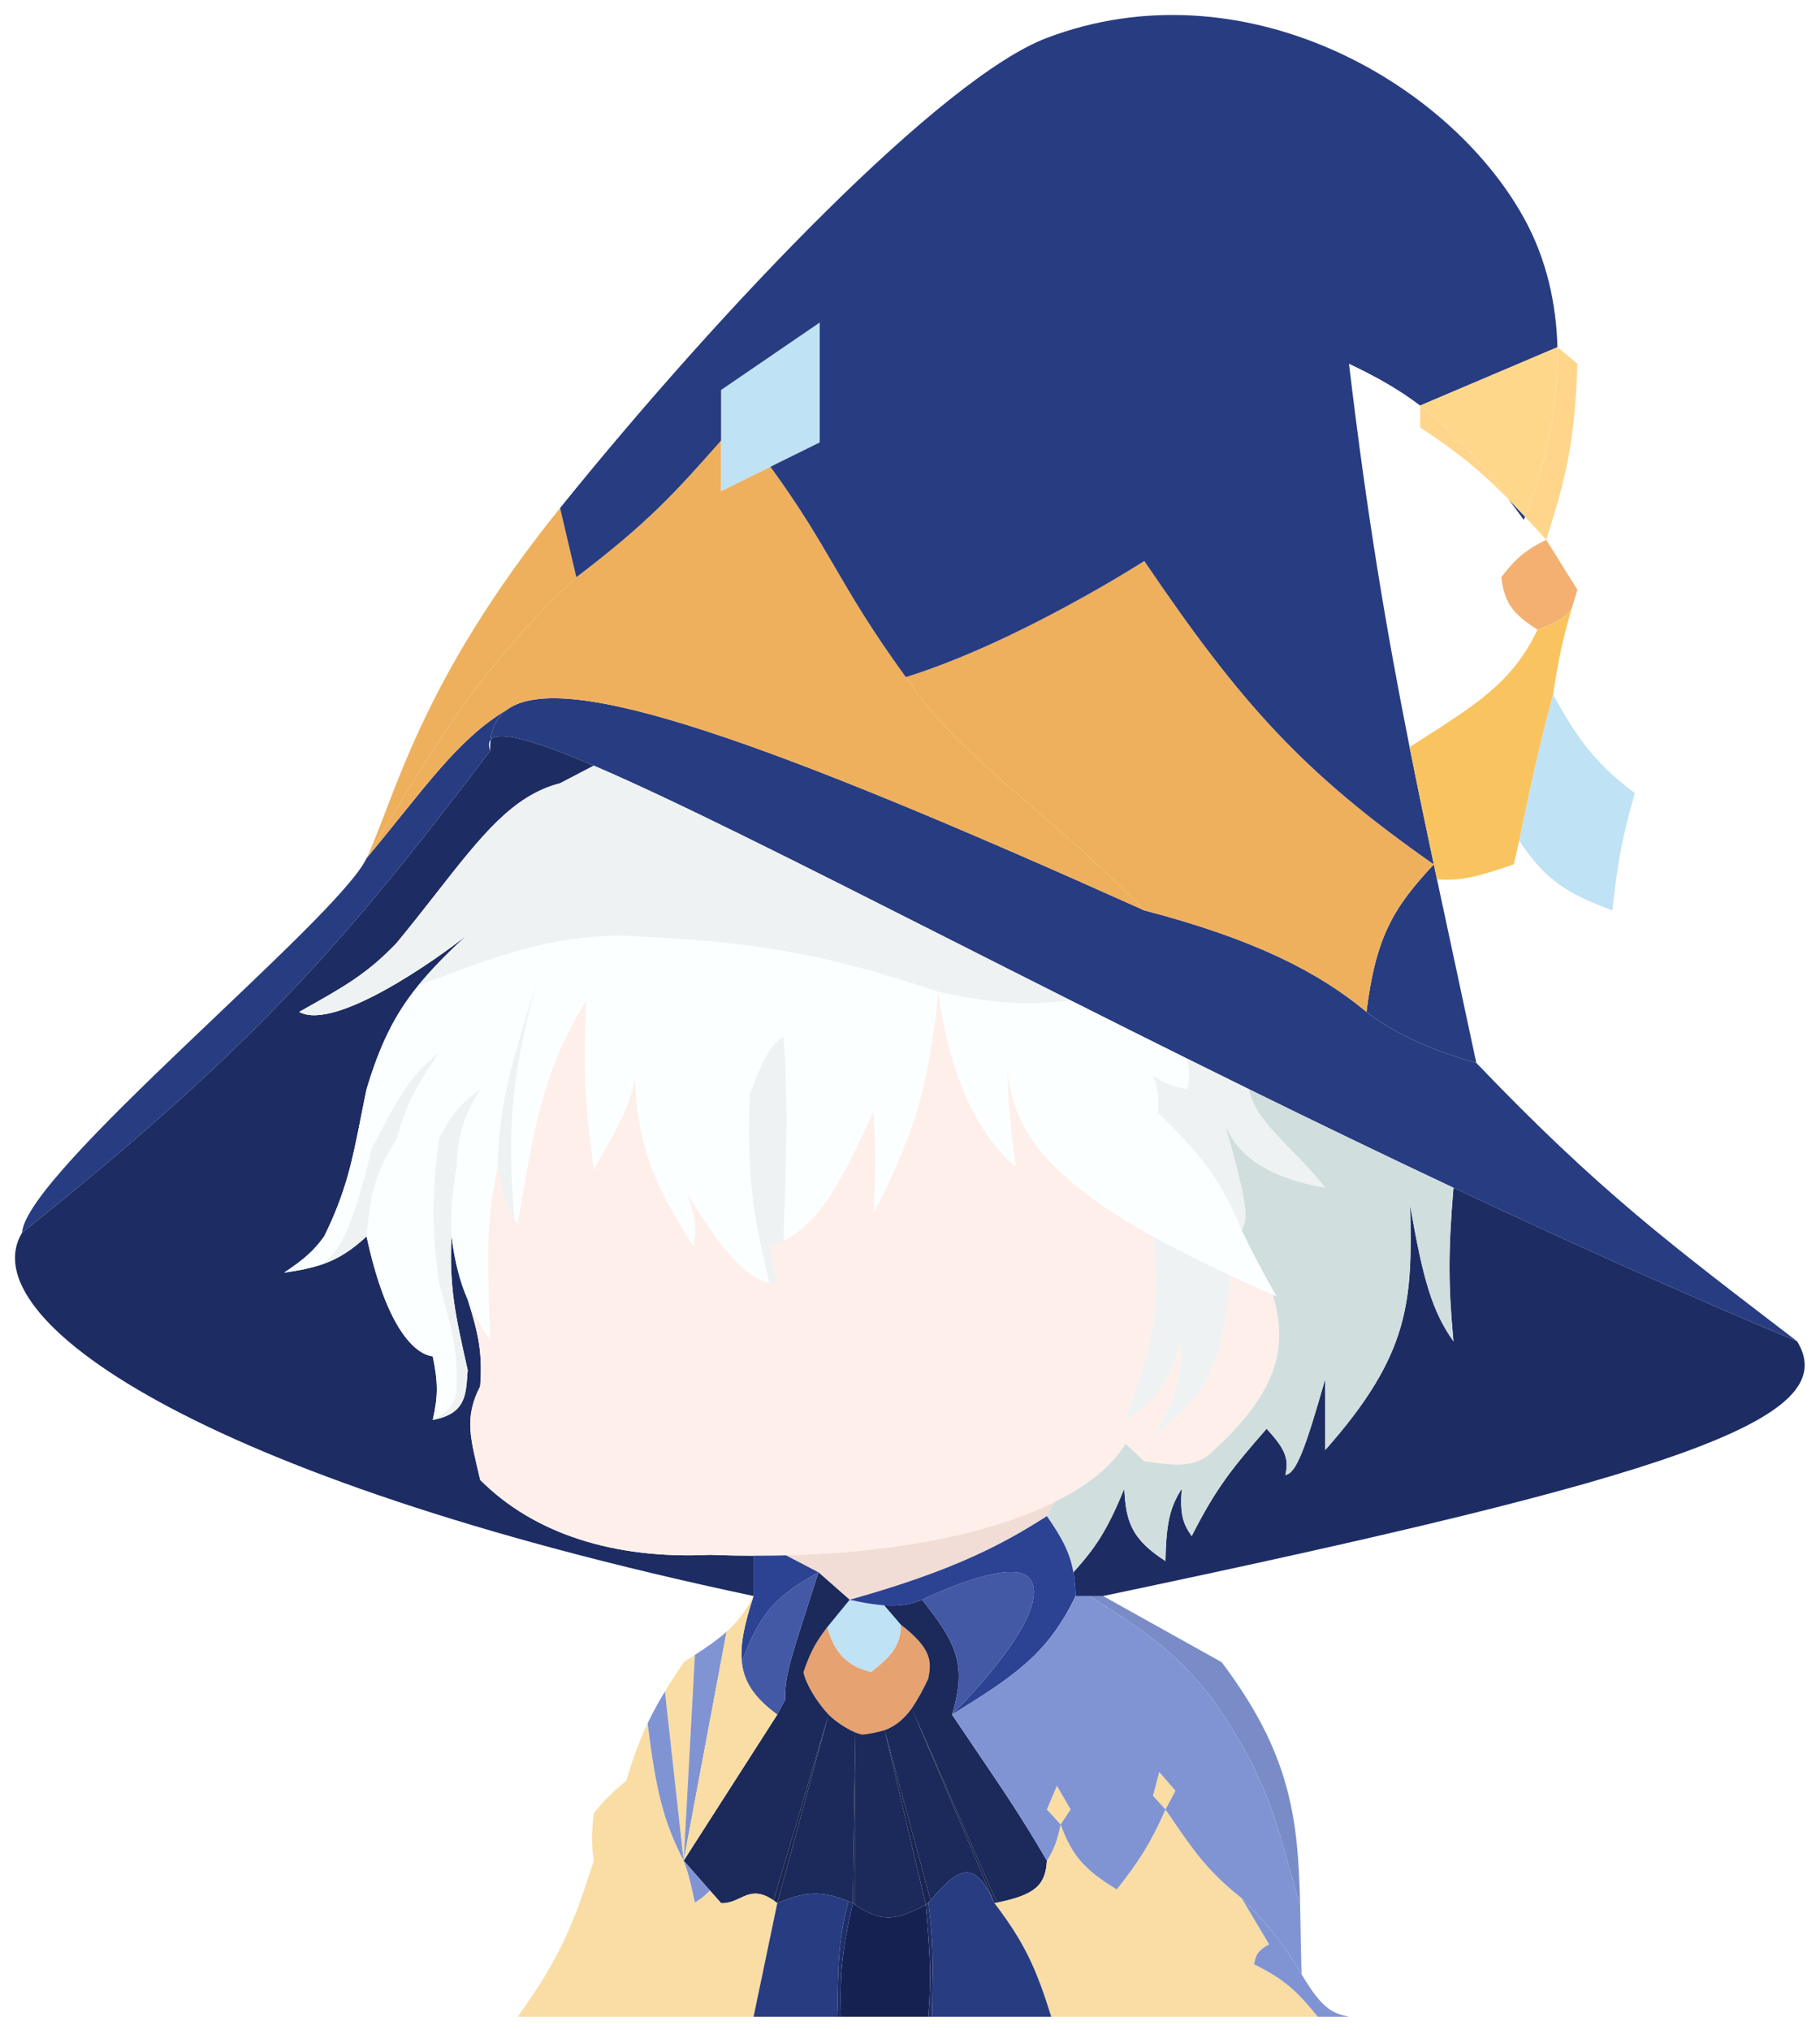 <svg width="729" height="813" viewBox="0 0 729 813" fill="none" xmlns="http://www.w3.org/2000/svg">
<g filter="url(#filter0_d_1_4)">
<path d="M715.838 532.177C665.217 493.381 636.773 472.316 587.338 420.677C569.313 415.605 554.524 408.881 543.338 400.251C524.303 384.419 498.753 371.182 454.338 359.596C303.395 291.768 222.437 262.829 199.338 279.037C195.402 281.799 193.146 285.871 192.51 291.285C195.613 287.335 210.238 291.542 233.838 301.633C266.134 315.444 315.239 340.274 374.624 370.303C390.675 378.42 407.477 386.916 424.901 395.677C439.944 403.241 455.45 411.002 471.338 418.886C479.534 422.954 487.831 427.054 496.218 431.177C522.758 444.224 550.2 457.498 578.181 470.677C623.171 491.867 669.556 512.813 715.838 532.177Z" fill="#283C81"/>
<path d="M543.338 400.251C554.524 408.881 569.313 415.605 587.338 420.677C581.618 393.757 576.403 369.748 571.593 347.177C571.165 345.166 570.739 343.166 570.317 341.177C554.192 358.386 547.091 370.068 543.338 400.251Z" fill="#283C81"/>
<path d="M4.838 488.677C98.875 413.544 135.099 371.231 192.338 295.677C191.682 293.703 191.752 292.25 192.51 291.285C193.146 285.871 195.402 281.799 199.338 279.037C178.843 291.311 166.349 310.486 142.838 338.677C131.431 363.032 6.442 464.464 4.838 488.677Z" fill="#283C81"/>
<path d="M454.338 359.596C498.753 371.182 524.303 384.419 543.338 400.251C547.091 370.068 554.192 358.386 570.317 341.177C517.84 304.468 493.126 276.85 454.338 219.677C454.338 219.677 403.838 252.177 358.838 266.177C380.455 299.047 414.649 318.544 454.338 359.596Z" fill="#EEB05D"/>
<path d="M304.588 181.927L284.838 191.677V171.427C266.194 192.545 255.452 204.404 226.838 226.177C187.656 262.683 170.244 293.504 142.838 338.677C166.349 310.486 178.843 291.311 199.338 279.037C222.437 262.829 303.395 291.768 454.338 359.596C414.649 318.544 380.455 299.047 358.838 266.177C344.996 247.143 337.552 234.375 330.288 221.917C323.358 210.03 316.591 198.425 304.588 181.927Z" fill="#EEB05D"/>
<path d="M142.838 338.677C170.244 293.504 187.656 262.683 226.838 226.177L220.338 198.456C164.028 268.229 154.245 314.322 142.838 338.677Z" fill="#EEB05D"/>
<path d="M192.338 295.677C135.099 371.231 98.875 413.544 4.838 488.677C-15.662 522.677 74.177 586.786 297.838 634.177V618.041C292.132 618.024 286.297 617.905 280.338 617.677C241.849 619.507 209.841 609.218 188.338 587.677C184.574 571.245 181.687 563.114 188.338 550.177C189.286 537.101 187.785 529.438 183.338 515.483C180.247 508.339 178.274 500.9 176.838 490.177C175.858 510.524 178.517 522.309 183.165 542.909L183.338 543.677C183.281 544.39 183.231 545.096 183.182 545.793C182.592 554.194 182.095 561.268 169.338 563.677C171.54 554.083 171.472 548.488 169.338 538.177C162.178 537.361 150.771 526.997 142.838 490.177C136.846 495.658 131.831 498.899 125.838 501.075C121.334 502.71 116.277 503.745 109.838 504.677C118.267 498.989 121.733 495.815 125.838 490.177C134.635 472.333 137.134 459.72 140.496 442.742C141.214 439.117 141.971 435.293 142.838 431.177C148.177 413.456 153.873 401.61 163.533 389.677C168.668 383.334 174.922 376.966 182.838 369.677C171.586 378.68 130.152 408.193 115.838 400.251C116.341 399.969 116.838 399.69 117.328 399.415C117.366 399.394 117.404 399.373 117.441 399.352C117.491 399.324 117.54 399.296 117.59 399.268C117.607 399.259 117.625 399.249 117.643 399.239C133.722 390.221 143.127 384.947 154.838 372.677C160.759 365.487 166.032 358.753 170.893 352.545C189.017 329.399 201.413 313.568 220.338 308.677L233.838 301.633C210.238 291.542 195.613 287.335 192.51 291.285C192.348 292.662 192.291 294.126 192.338 295.677Z" fill="#1D2D63"/>
<path d="M125.838 490.177C121.733 495.815 118.267 498.989 109.838 504.677C116.277 503.745 121.334 502.71 125.838 501.075C126.012 500.901 126.189 500.727 126.369 500.551C130.722 496.27 136.577 490.512 144.838 455.177C156.171 433.296 160.519 425.46 171.838 416.677C163.846 428.351 159.454 435.015 154.838 451.177C146.331 464.391 144.245 473.216 142.838 490.177C150.771 526.997 162.178 537.361 169.338 538.177C171.472 548.488 171.54 554.083 169.338 563.677C169.674 563.472 170.002 563.274 170.321 563.081L170.336 563.072C175.126 560.178 178.1 558.381 178.838 551.677C179.61 536.824 176.925 527.099 172.467 510.955C172.261 510.21 172.051 509.451 171.838 508.677C168.883 486.655 168.896 474.063 171.838 451.177C177.103 440.723 180.896 436.747 188.338 431.177C181.79 442.06 179.437 448.729 178.838 462.177C177.216 473.052 176.347 479.151 176.838 490.177C178.274 500.9 180.247 508.339 183.338 515.483C185.639 520.8 188.559 525.954 192.338 532.177C192.279 530.335 192.222 528.558 192.166 526.841C191.16 495.701 190.784 484.083 195.338 462.177C195.855 438.196 200.457 423.008 206.999 401.421C208.517 396.414 210.139 391.062 211.838 385.177C201.088 423.921 198.898 445.38 202.006 483.177C202.419 483.84 202.861 484.504 203.338 485.177C204.013 481.401 204.646 477.759 205.258 474.229L205.259 474.226C210.417 444.504 214.198 422.721 230.838 395.677C237.638 381.533 241.508 374.264 244.351 369.677C215.548 370.164 196.958 377.137 164.131 389.453L163.533 389.677C153.873 401.61 148.177 413.456 142.838 431.177C141.971 435.293 141.214 439.117 140.496 442.742C137.134 459.72 134.635 472.333 125.838 490.177Z" fill="#FCFFFF"/>
<path d="M230.838 395.677C229.456 423.689 230.444 438.152 233.838 463.677C240.679 450.219 246.549 443.397 250.338 427.677C251.649 455.763 258.63 470.26 273.838 494.177C275.438 485.683 273.914 481.421 271.338 472.927C286.323 498.513 296.596 507.556 304.133 508.677L304.078 508.442C298.292 483.598 295.031 469.596 296.338 433.177C302.285 417.392 305.163 413.138 309.838 410.177C311.621 435.325 311.089 451.772 310.394 473.221L310.394 473.224L310.393 473.227L310.393 473.231L310.393 473.236C310.393 473.239 310.393 473.241 310.393 473.244C310.206 479.026 310.007 485.172 309.838 491.95C324.027 484.844 332.859 468.861 345.838 440.177C346.796 455.444 346.729 464.472 345.838 481.177C361 451.325 367.792 433.199 371.838 392.177C324.418 376.17 296.298 371.876 244.351 369.677C241.508 374.264 237.638 381.533 230.838 395.677Z" fill="#FCFFFF"/>
<path d="M371.838 392.177C376.819 430.883 390.449 451.93 402.838 462.177C400.714 446.259 399.853 437.209 399.338 420.677C400.34 447.17 416.587 467.298 457.779 490.177C466.879 495.232 477.198 500.421 488.838 505.842C494.228 508.353 499.902 510.913 505.87 513.534C506.357 513.748 506.847 513.962 507.338 514.177C501.569 503.987 498.474 498.201 493.338 487.677C485.256 467.843 477.504 457.676 459.838 440.677C460.176 433.553 459.741 430.248 457.779 425.677C462.087 428.61 464.99 429.867 471.338 431.177C472.738 426.852 472.523 424.088 471.338 418.886C455.45 411.002 439.944 403.241 424.901 395.677C406.761 397.613 395.393 397.167 371.838 392.177Z" fill="#FCFFFF"/>
<path d="M115.838 400.251C130.152 408.193 171.586 378.68 182.838 369.677C174.922 376.966 168.668 383.334 163.533 389.677L164.131 389.453C196.958 377.137 215.548 370.164 244.351 369.677C296.298 371.876 324.418 376.17 371.838 392.177C395.393 397.167 406.761 397.613 424.901 395.677C407.477 386.916 390.675 378.42 374.624 370.303C315.239 340.274 266.134 315.444 233.838 301.633L220.338 308.677C201.413 313.568 189.017 329.399 170.893 352.545C166.032 358.753 160.759 365.487 154.838 372.677C143.127 384.947 133.722 390.221 117.643 399.239L117.59 399.268L117.441 399.352L117.328 399.415C116.838 399.69 116.341 399.969 115.838 400.251Z" fill="#EEF2F2"/>
<path d="M142.838 490.177C144.245 473.216 146.331 464.391 154.838 451.177C159.454 435.015 163.846 428.351 171.838 416.677C160.519 425.46 156.171 433.296 144.838 455.177C136.577 490.512 130.722 496.27 126.369 500.551C126.189 500.727 126.012 500.901 125.838 501.075C131.831 498.899 136.846 495.658 142.838 490.177Z" fill="#EEF2F2"/>
<path d="M183.165 542.909C178.517 522.309 175.858 510.524 176.838 490.177C176.347 479.151 177.216 473.052 178.838 462.177C179.437 448.729 181.79 442.06 188.338 431.177C180.896 436.747 177.103 440.723 171.838 451.177C168.896 474.063 168.883 486.655 171.838 508.677C172.051 509.451 172.261 510.21 172.467 510.955C176.925 527.099 179.61 536.824 178.838 551.677C178.1 558.381 175.126 560.178 170.336 563.072L170.321 563.081C170.002 563.274 169.674 563.472 169.338 563.677C182.095 561.268 182.592 554.194 183.182 545.793C183.231 545.096 183.281 544.39 183.338 543.677L183.165 542.909Z" fill="#EEF2F2"/>
<path d="M307.338 508.677L304.338 494.177C306.264 493.564 308.092 492.824 309.838 491.95C310.007 485.172 310.206 479.026 310.393 473.244L310.393 473.236L310.393 473.231L310.393 473.227L310.394 473.224L310.394 473.221C311.089 451.772 311.621 435.325 309.838 410.177C305.163 413.138 302.285 417.392 296.338 433.177C295.031 469.596 298.292 483.598 304.078 508.442L304.133 508.677C305.26 508.845 306.326 508.835 307.338 508.677Z" fill="#EEF2F2"/>
<path d="M195.338 462.177C197.14 472.105 198.52 477.587 202.006 483.177C198.898 445.38 201.088 423.921 211.838 385.177C210.139 391.062 208.517 396.414 206.999 401.421C200.457 423.008 195.855 438.196 195.338 462.177Z" fill="#EEF2F2"/>
<path d="M459.838 440.677C477.504 457.676 485.256 467.843 493.338 487.677L493.4 487.548C495.53 483.09 496.777 480.482 486.55 444.867C486.056 443.509 485.654 442.111 485.338 440.677C485.759 442.122 486.163 443.518 486.55 444.867C491.128 457.468 503.52 466.671 526.838 470.677C522.055 464.61 517.161 459.59 512.712 455.027C504.642 446.75 498.037 439.975 496.218 431.177C487.831 427.054 479.534 422.954 471.338 418.886C472.523 424.088 472.738 426.852 471.338 431.177C464.99 429.867 462.087 428.61 457.779 425.677C459.741 430.248 460.176 433.553 459.838 440.677Z" fill="#EEF2F2"/>
<path d="M233.838 463.677C230.444 438.152 229.456 423.689 230.838 395.677C214.198 422.721 210.417 444.504 205.259 474.226L205.258 474.229C204.646 477.759 204.013 481.401 203.338 485.177C202.861 484.504 202.419 483.84 202.006 483.177C198.52 477.587 197.14 472.105 195.338 462.177C190.784 484.083 191.16 495.701 192.166 526.841C192.222 528.558 192.279 530.335 192.338 532.177C188.559 525.954 185.639 520.8 183.338 515.483C187.785 529.438 189.286 537.101 188.338 550.177C181.687 563.114 184.574 571.245 188.338 587.677C209.841 609.218 241.849 619.507 280.338 617.677C286.297 617.905 292.132 618.024 297.838 618.041C302.249 618.054 306.583 618.005 310.838 617.897C357.14 616.724 394.033 608.551 418.338 596.537C432.01 589.778 441.699 581.805 446.838 573.177L454.338 580.177C455.321 580.301 456.341 580.449 457.389 580.601L457.393 580.601C465.601 581.79 475.496 583.223 482.338 575.677C509.714 550.519 511.342 532.541 505.87 513.534C499.902 510.913 494.228 508.353 488.838 505.842C486.098 536.752 482.307 552.692 457.779 570.177C466.915 556.041 469.062 547.663 469.338 532.177C463.68 549.843 458.647 556.743 446.338 563.677C456.889 536.745 461.265 521.197 457.779 490.177C416.587 467.298 400.34 447.17 399.338 420.677C399.853 437.209 400.714 446.259 402.838 462.177C390.449 451.93 376.819 430.883 371.838 392.177C367.792 433.199 361 451.325 345.838 481.177C346.729 464.472 346.796 455.444 345.838 440.177C332.859 468.861 324.027 484.844 309.838 491.95C308.092 492.824 306.264 493.564 304.338 494.177L307.338 508.677C306.326 508.835 305.26 508.845 304.133 508.677C296.596 507.556 286.323 498.513 271.338 472.927C273.914 481.421 275.438 485.683 273.838 494.177C258.63 470.26 251.649 455.763 250.338 427.677C246.549 443.397 240.679 450.219 233.838 463.677Z" fill="#FEEFEA"/>
<path d="M457.779 490.177C461.265 521.197 456.889 536.745 446.338 563.677C458.647 556.743 463.68 549.843 469.338 532.177C469.062 547.663 466.915 556.041 457.779 570.177C482.307 552.692 486.098 536.752 488.838 505.842C477.198 500.421 466.879 495.232 457.779 490.177Z" fill="#EEF2F2"/>
<path d="M437.838 634.177C665.4 586.438 735.054 563.521 715.838 532.177C669.556 512.813 623.171 491.867 578.181 470.677C575.959 497.277 576.188 510.476 578.181 532.177C569.767 520.271 566.047 507.892 560.838 477.677C561.742 515.737 561.065 537.094 526.838 575.677V547.177C519.039 574.492 515.242 585.24 510.838 585.677C512.573 578.75 510.155 574.65 503.338 567.177L502.692 567.923C490.473 582.029 483.425 590.166 473.338 610.177C469.774 605.135 468.569 601.366 469.338 591.177C464.941 598.362 463.1 603.781 462.838 620.177C449.458 611.53 446.968 604.747 446.338 591.177C439.333 608.236 434.711 614.929 425.939 624.677C426.44 627.481 426.736 630.584 426.838 634.177H432.338H437.838Z" fill="#1D2D63"/>
<path d="M323.838 624.677L336.338 635.677C333.994 636.334 338.885 635.001 336.338 635.677C377.036 624.264 396.807 614.036 415.338 602.177L418.338 596.537C394.033 608.551 357.14 616.724 310.838 617.897L323.838 624.677Z" fill="#F2DDD6"/>
<path d="M493.338 487.677C498.474 498.201 501.569 503.987 507.338 514.177C506.847 513.962 506.357 513.748 505.87 513.534C511.342 532.541 509.714 550.519 482.338 575.677C475.496 583.223 465.601 581.79 457.393 580.601L457.389 580.601C456.341 580.449 455.321 580.301 454.338 580.177L446.838 573.177C441.699 581.805 432.01 589.778 418.338 596.537L415.338 602.177C421.017 610.46 424.422 616.2 425.939 624.677C434.711 614.929 439.333 608.236 446.338 591.177C446.968 604.747 449.458 611.53 462.838 620.177C463.1 603.781 464.941 598.362 469.338 591.177C468.569 601.366 469.774 605.135 473.338 610.177C483.425 590.166 490.473 582.029 502.692 567.923L503.338 567.177C510.155 574.65 512.573 578.75 510.838 585.677C515.242 585.24 519.039 574.492 526.838 547.177V575.677C561.065 537.094 561.742 515.737 560.838 477.677C566.047 507.892 569.767 520.271 578.181 532.177C576.188 510.476 575.959 497.277 578.181 470.677C550.2 457.498 522.758 444.224 496.218 431.177C498.037 439.975 504.642 446.75 512.712 455.027C517.161 459.59 522.055 464.61 526.838 470.677C503.52 466.671 491.128 457.468 486.55 444.867C496.777 480.482 495.53 483.09 493.4 487.548L493.338 487.677Z" fill="#D1DEDE"/>
<path d="M336.338 635.677L327.338 646.677C330.501 658.276 336.511 662.508 344.921 664.677C351.175 659.554 357.052 655.105 356.838 645.677L350.2 637.933C346.318 637.665 341.849 636.903 336.338 635.677Z" fill="#BFE2F5"/>
<path d="M317.838 664.677C318.622 669.033 322.945 676.413 327.883 681.677C327.527 681.325 328.223 682.04 327.883 681.677C330.689 684.453 334.967 687.264 338.586 688.82C338.25 688.693 338.915 688.962 338.586 688.82C339.484 689.161 340.402 689.449 341.338 689.677C344.091 689.484 348.071 688.59 350.338 687.91C349.846 688.095 350.85 687.757 350.338 687.91C354.48 686.358 357.935 683.67 361.206 679.177C360.972 679.52 361.442 678.853 361.206 679.177C363.198 676.259 365.84 671.644 367.838 667.177C369.024 660.907 369.742 655.573 356.838 645.677C357.052 655.105 351.175 659.554 344.921 664.677C336.511 662.508 330.501 658.276 327.338 646.677C323.247 652.136 321.002 655.394 317.838 664.677Z" fill="#E6A271"/>
<path d="M307.338 757.177L327.883 681.677L305.838 756.061C306.322 756.396 306.821 756.767 307.338 757.177Z" fill="#1A2650"/>
<path d="M338.586 688.82L337.588 757.177C337.925 757.416 338.257 757.646 338.586 757.867V688.82Z" fill="#1A2650"/>
<path d="M350.338 687.91L366.838 757.867C366.997 757.672 367.418 757.299 367.831 756.933C368.225 756.583 368.613 756.238 368.761 756.061L350.338 687.91Z" fill="#1A2650"/>
<path fill-rule="evenodd" clip-rule="evenodd" d="M323.838 624.677C312.898 659.023 310.338 665.06 310.506 675.704C309.527 677.479 308.482 679.375 307.338 681.677L269.838 740.177L280.338 752.077L284.838 757.177C287.804 757.306 290.105 756.231 292.338 755.188C296.089 753.436 299.647 751.774 305.838 756.061L327.883 681.677L307.338 757.177C319.259 752.122 325.762 752.314 335.838 756.438C336.409 756.672 336.992 756.918 337.588 757.177L338.586 688.82V757.867C349.783 765.414 355.361 763.694 366.838 757.867L350.338 687.91L368.761 756.061C380.581 741.898 386.6 740.083 394.338 757.177L361.206 679.177L395.338 756.979C410.859 753.84 414.766 749.852 415.338 740.177C405.74 723.624 397.614 711.641 387.214 696.303L387.205 696.289C384.145 691.776 380.888 686.973 377.338 681.677C383.547 661.443 378.764 652.577 365.338 635.677C360.588 637.619 356.064 638.339 350.2 637.933L356.838 645.677C369.742 655.573 369.024 660.907 367.838 667.177C365.84 671.644 363.198 676.259 361.206 679.177C357.935 683.67 354.48 686.358 350.338 687.91C348.071 688.59 344.091 689.484 341.338 689.677C340.402 689.449 339.484 689.161 338.586 688.82C334.967 687.264 330.689 684.453 327.883 681.677C322.945 676.413 318.622 669.033 317.838 664.677C321.002 655.394 323.247 652.136 327.338 646.677L336.338 635.677L323.838 624.677Z" fill="#1B295B"/>
<path d="M361.206 679.177L394.338 757.177C394.483 757.149 394.627 757.121 394.77 757.093C394.961 757.055 395.15 757.017 395.338 756.979L361.206 679.177Z" fill="#1A2650"/>
<path d="M365.338 635.677C378.764 652.577 383.547 661.443 377.338 681.677C396.536 662.36 415.338 637.933 408.838 627.677C402.338 617.421 365.338 635.677 365.338 635.677Z" fill="#4359A5"/>
<path d="M377.338 681.677C401.839 666.416 415.486 657.802 426.838 634.177C426.736 630.584 426.44 627.481 425.939 624.677C424.422 616.2 421.017 610.46 415.338 602.177C396.807 614.036 377.036 624.264 336.338 635.677C341.796 636.871 344.844 637.449 350.2 637.933C356.064 638.339 360.588 637.619 365.338 635.677C365.338 635.677 402.338 617.421 408.838 627.677C415.338 637.933 396.536 662.36 377.338 681.677Z" fill="#2C4292"/>
<path d="M310.506 675.704C310.338 665.06 312.898 659.023 323.838 624.677C308.702 633.267 300.827 639.146 293.132 660.677C294.009 668.89 298.407 675.107 307.338 681.677C308.482 679.375 309.527 677.479 310.506 675.704Z" fill="#4359A5"/>
<path d="M323.838 624.677L310.838 617.897C306.583 618.005 302.249 618.054 297.838 618.041V634.177C294.164 645.378 292.392 653.74 293.132 660.677C300.827 639.146 308.702 633.267 323.838 624.677Z" fill="#2C4292"/>
<path d="M233.838 740.177C225.971 764.664 220.916 778.379 203.338 802.677H297.838L307.338 757.177C306.821 756.767 306.322 756.396 305.838 756.061C299.647 751.774 296.089 753.436 292.338 755.188C290.105 756.231 287.804 757.306 284.838 757.177L280.338 752.077C278.28 754.27 276.943 755.309 274.338 756.933C272.239 746.984 271.332 744.097 269.838 740.177C261.53 724.065 258.664 711.43 255.399 685.177C252.328 691.659 249.645 698.796 246.838 708.177C241.643 712.469 238.761 715.077 233.838 721.177C232.802 730.27 232.997 734.115 233.838 740.177Z" fill="#F9DDA4"/>
<path d="M394.338 757.177C406.354 772.986 410.999 783.159 417.088 802.677H523.838C515.982 793.054 511.126 787.964 498.338 781.677C498.955 777.909 499.944 776.037 504.338 773.677L493.338 755.188C479.776 744.447 474.069 736.101 464.989 722.819C464.293 721.801 463.578 720.755 462.838 719.677C456.913 732.994 452.564 739.961 443.338 751.677C430.312 743.815 425.423 738.105 420.838 725.677C419.402 732.36 418.247 735.606 415.338 740.177C414.766 749.852 410.859 753.84 395.338 756.979C395.15 757.017 394.961 757.055 394.77 757.093C394.627 757.121 394.483 757.149 394.338 757.177Z" fill="#F9DDA4"/>
<path d="M269.838 740.177C271.332 744.097 272.239 746.984 274.338 756.933C276.943 755.309 278.28 754.27 280.338 752.077L269.838 740.177Z" fill="#8094D3"/>
<path d="M536.338 802.677C529.532 801.252 525.604 799.498 517.338 785.677C509.529 772.588 504.109 766.038 493.338 755.188L504.338 773.677C499.944 776.037 498.955 777.909 498.338 781.677C511.126 787.964 515.982 793.054 523.838 802.677H536.338Z" fill="#8094D3"/>
<path d="M367.838 802.677C369.26 784.91 368.281 775.635 366.838 757.867C355.361 763.694 349.783 765.414 338.586 757.867C338.257 757.646 337.925 757.416 337.588 757.177C333.544 774.866 332.294 784.82 332.838 802.677H367.838Z" fill="#152251"/>
<path d="M324.338 172.177V124.177L284.838 151.177V171.427V191.677L304.588 181.927L324.338 172.177Z" fill="#BFE2F5"/>
<path d="M600.242 194.956C587.067 177.569 576.461 166.247 564.838 157.42V166.177C581.054 176.8 590.576 185.045 600.242 194.956Z" fill="#FED58B"/>
<path fill-rule="evenodd" clip-rule="evenodd" d="M564.838 157.42C556.347 150.972 547.313 145.854 536.338 140.677C543.536 201.349 551.273 247.17 560.614 294.177C563.665 309.531 566.887 325.011 570.317 341.177C517.84 304.468 493.126 276.85 454.338 219.677C454.338 219.677 403.838 252.177 358.838 266.177C344.996 247.143 337.552 234.375 330.288 221.917C323.358 210.03 316.591 198.425 304.588 181.927L324.338 172.177V124.177L284.838 151.177V171.427C266.194 192.545 255.452 204.404 226.838 226.177L220.338 198.456C285.881 117.241 373.383 26.069 415.338 10.177C493.338 -19.368 575.838 27.177 606.338 82.177C615.763 99.172 619.363 117.218 619.838 134.042L564.838 157.42ZM600.242 194.956C602.212 197.557 604.24 200.293 606.338 203.177C606.338 203.177 606.532 202.756 606.875 201.954C604.604 199.506 602.419 197.189 600.242 194.956Z" fill="#283C81"/>
<path d="M619.838 134.042L564.838 157.42C576.461 166.247 587.067 177.569 600.242 194.956C602.419 197.189 604.604 199.506 606.875 201.954C609.495 195.813 620.778 167.317 619.838 134.042Z" fill="#FFD78B"/>
<path d="M627.838 140.677L619.838 134.042C620.778 167.317 609.495 195.813 606.875 201.954C609.536 204.824 612.315 207.873 615.338 211.177C623.218 186.647 626.783 172.039 627.838 140.677Z" fill="#FED58B"/>
<path d="M615.338 211.177C606.604 215.503 602.88 218.982 597.338 226.177C598.559 236.503 602.045 240.952 611.838 247.177C618.87 244.65 623.155 242.463 625.531 238.764C626.224 236.406 626.988 233.894 627.838 231.177C624.026 225.135 621.431 220.99 615.338 211.177Z" fill="#F4B071"/>
<path d="M560.614 294.177C563.665 309.531 566.887 325.011 570.317 341.177C570.739 343.166 571.165 345.166 571.593 347.177C579.484 347.66 584.929 347.229 602.338 341.177L604.54 331.677C609.413 308.005 612.288 295.011 618.102 273.177C619.991 260.404 621.642 251.994 625.531 238.764C623.155 242.463 618.87 244.65 611.838 247.177C601.511 269.023 586.159 277.822 560.614 294.177Z" fill="#F9C45F"/>
<path d="M650.838 312.677C634.757 300.433 628.121 291.272 618.102 273.177C612.288 295.011 609.413 308.005 604.54 331.677C615.162 347.842 624.096 352.931 641.838 359.596C643.962 340.237 645.837 329.893 650.838 312.677Z" fill="#BFE2F5"/>
<path fill-rule="evenodd" clip-rule="evenodd" d="M297.838 802.677L307.338 757.177C319.259 752.122 325.762 752.314 335.838 756.438C331.965 771.249 331.788 780.712 331.547 793.572C331.494 796.41 331.438 799.414 331.338 802.677H297.838Z" fill="#283C81"/>
<path d="M332.838 802.677C332.294 784.82 333.544 774.866 337.588 757.177C336.992 756.918 336.409 756.672 335.838 756.438C331.965 771.249 331.788 780.712 331.547 793.572C331.494 796.41 331.438 799.414 331.338 802.677H332.838Z" fill="#1E2E68"/>
<path fill-rule="evenodd" clip-rule="evenodd" d="M394.338 757.177C406.354 772.986 410.999 783.159 417.088 802.677H369.338C369.377 799.397 369.44 796.404 369.499 793.579L369.5 793.574C369.757 781.387 369.948 772.329 367.831 756.933C368.225 756.583 368.613 756.238 368.761 756.061C380.581 741.898 386.6 740.083 394.338 757.177Z" fill="#283C81"/>
<path d="M366.838 757.867C368.281 775.635 369.26 784.91 367.838 802.677H369.338C369.377 799.397 369.44 796.404 369.499 793.579L369.5 793.574C369.757 781.387 369.948 772.329 367.831 756.933C367.418 757.299 366.997 757.672 366.838 757.867Z" fill="#1E2E68"/>
<path d="M269.94 660.612L269.838 660.677C267.025 664.934 264.558 668.74 262.338 672.404L269.838 740.177L274.338 657.775C272.945 658.681 271.484 659.62 269.946 660.607L269.94 660.612Z" fill="#F9DDA4"/>
<path fill-rule="evenodd" clip-rule="evenodd" d="M269.838 740.177L274.338 657.775C279.356 654.508 283.483 651.657 287.036 648.452L269.838 740.177ZM262.338 672.404L269.838 740.177C261.53 724.065 258.664 711.43 255.399 685.177C257.481 680.784 259.74 676.691 262.338 672.404Z" fill="#8094D3"/>
<path d="M269.838 740.177L307.338 681.677C298.407 675.107 294.009 668.89 293.132 660.677C292.392 653.74 294.164 645.378 297.838 634.177C294.694 640.307 291.273 644.631 287.036 648.452L269.838 740.177Z" fill="#F9DDA4"/>
<path d="M415.338 719.677L420.838 725.677L424.838 719.677L419.338 710.177L415.338 719.677Z" fill="#F9DDA4"/>
<path d="M457.838 714.177L462.838 719.677L466.838 712.177L460.338 704.677L457.838 714.177Z" fill="#F9DDA4"/>
<path fill-rule="evenodd" clip-rule="evenodd" d="M516.771 757.867C514.895 751.798 513.348 746.297 511.889 741.111C505.903 719.829 501.41 703.853 481.838 675.704C468.372 658.248 456.729 649.325 432.338 634.177H426.838C415.486 657.802 401.839 666.416 377.338 681.677C380.888 686.973 384.145 691.776 387.205 696.289L387.214 696.303C397.614 711.641 405.74 723.624 415.338 740.177C418.247 735.606 419.402 732.36 420.838 725.677C425.423 738.105 430.312 743.815 443.338 751.677C452.564 739.961 456.913 732.994 462.838 719.677C463.578 720.755 464.293 721.801 464.989 722.819C474.069 736.101 479.776 744.447 493.338 755.188C504.109 766.038 509.529 772.588 517.338 785.677C517.169 779.793 517.073 774.201 516.982 768.842C516.918 765.076 516.855 761.425 516.771 757.867ZM462.838 719.677L457.838 714.177L460.338 704.677L466.838 712.177L462.838 719.677ZM420.838 725.677L424.838 719.677L419.338 710.177L415.338 719.677L420.838 725.677Z" fill="#8094D3"/>
<path d="M485.338 660.677L437.838 634.177H432.338C456.729 649.325 468.372 658.248 481.838 675.704C501.41 703.853 505.903 719.829 511.889 741.111C513.348 746.297 514.895 751.798 516.771 757.867C515.945 723.157 512.991 697.324 485.338 660.677Z" fill="#7A8CC8"/>
</g>
<defs>
<filter id="filter0_d_1_4" x="0.7" y="0.7" width="727.472" height="812.277" filterUnits="userSpaceOnUse" color-interpolation-filters="sRGB">
<feFlood flood-opacity="0" result="BackgroundImageFix"/>
<feColorMatrix in="SourceAlpha" type="matrix" values="0 0 0 0 0 0 0 0 0 0 0 0 0 0 0 0 0 0 127 0" result="hardAlpha"/>
<feOffset dx="4" dy="5"/>
<feGaussianBlur stdDeviation="2.65"/>
<feComposite in2="hardAlpha" operator="out"/>
<feColorMatrix type="matrix" values="0 0 0 0 0 0 0 0 0 0 0 0 0 0 0 0 0 0 0.28 0"/>
<feBlend mode="normal" in2="BackgroundImageFix" result="effect1_dropShadow_1_4"/>
<feBlend mode="normal" in="SourceGraphic" in2="effect1_dropShadow_1_4" result="shape"/>
</filter>
</defs>
</svg>
